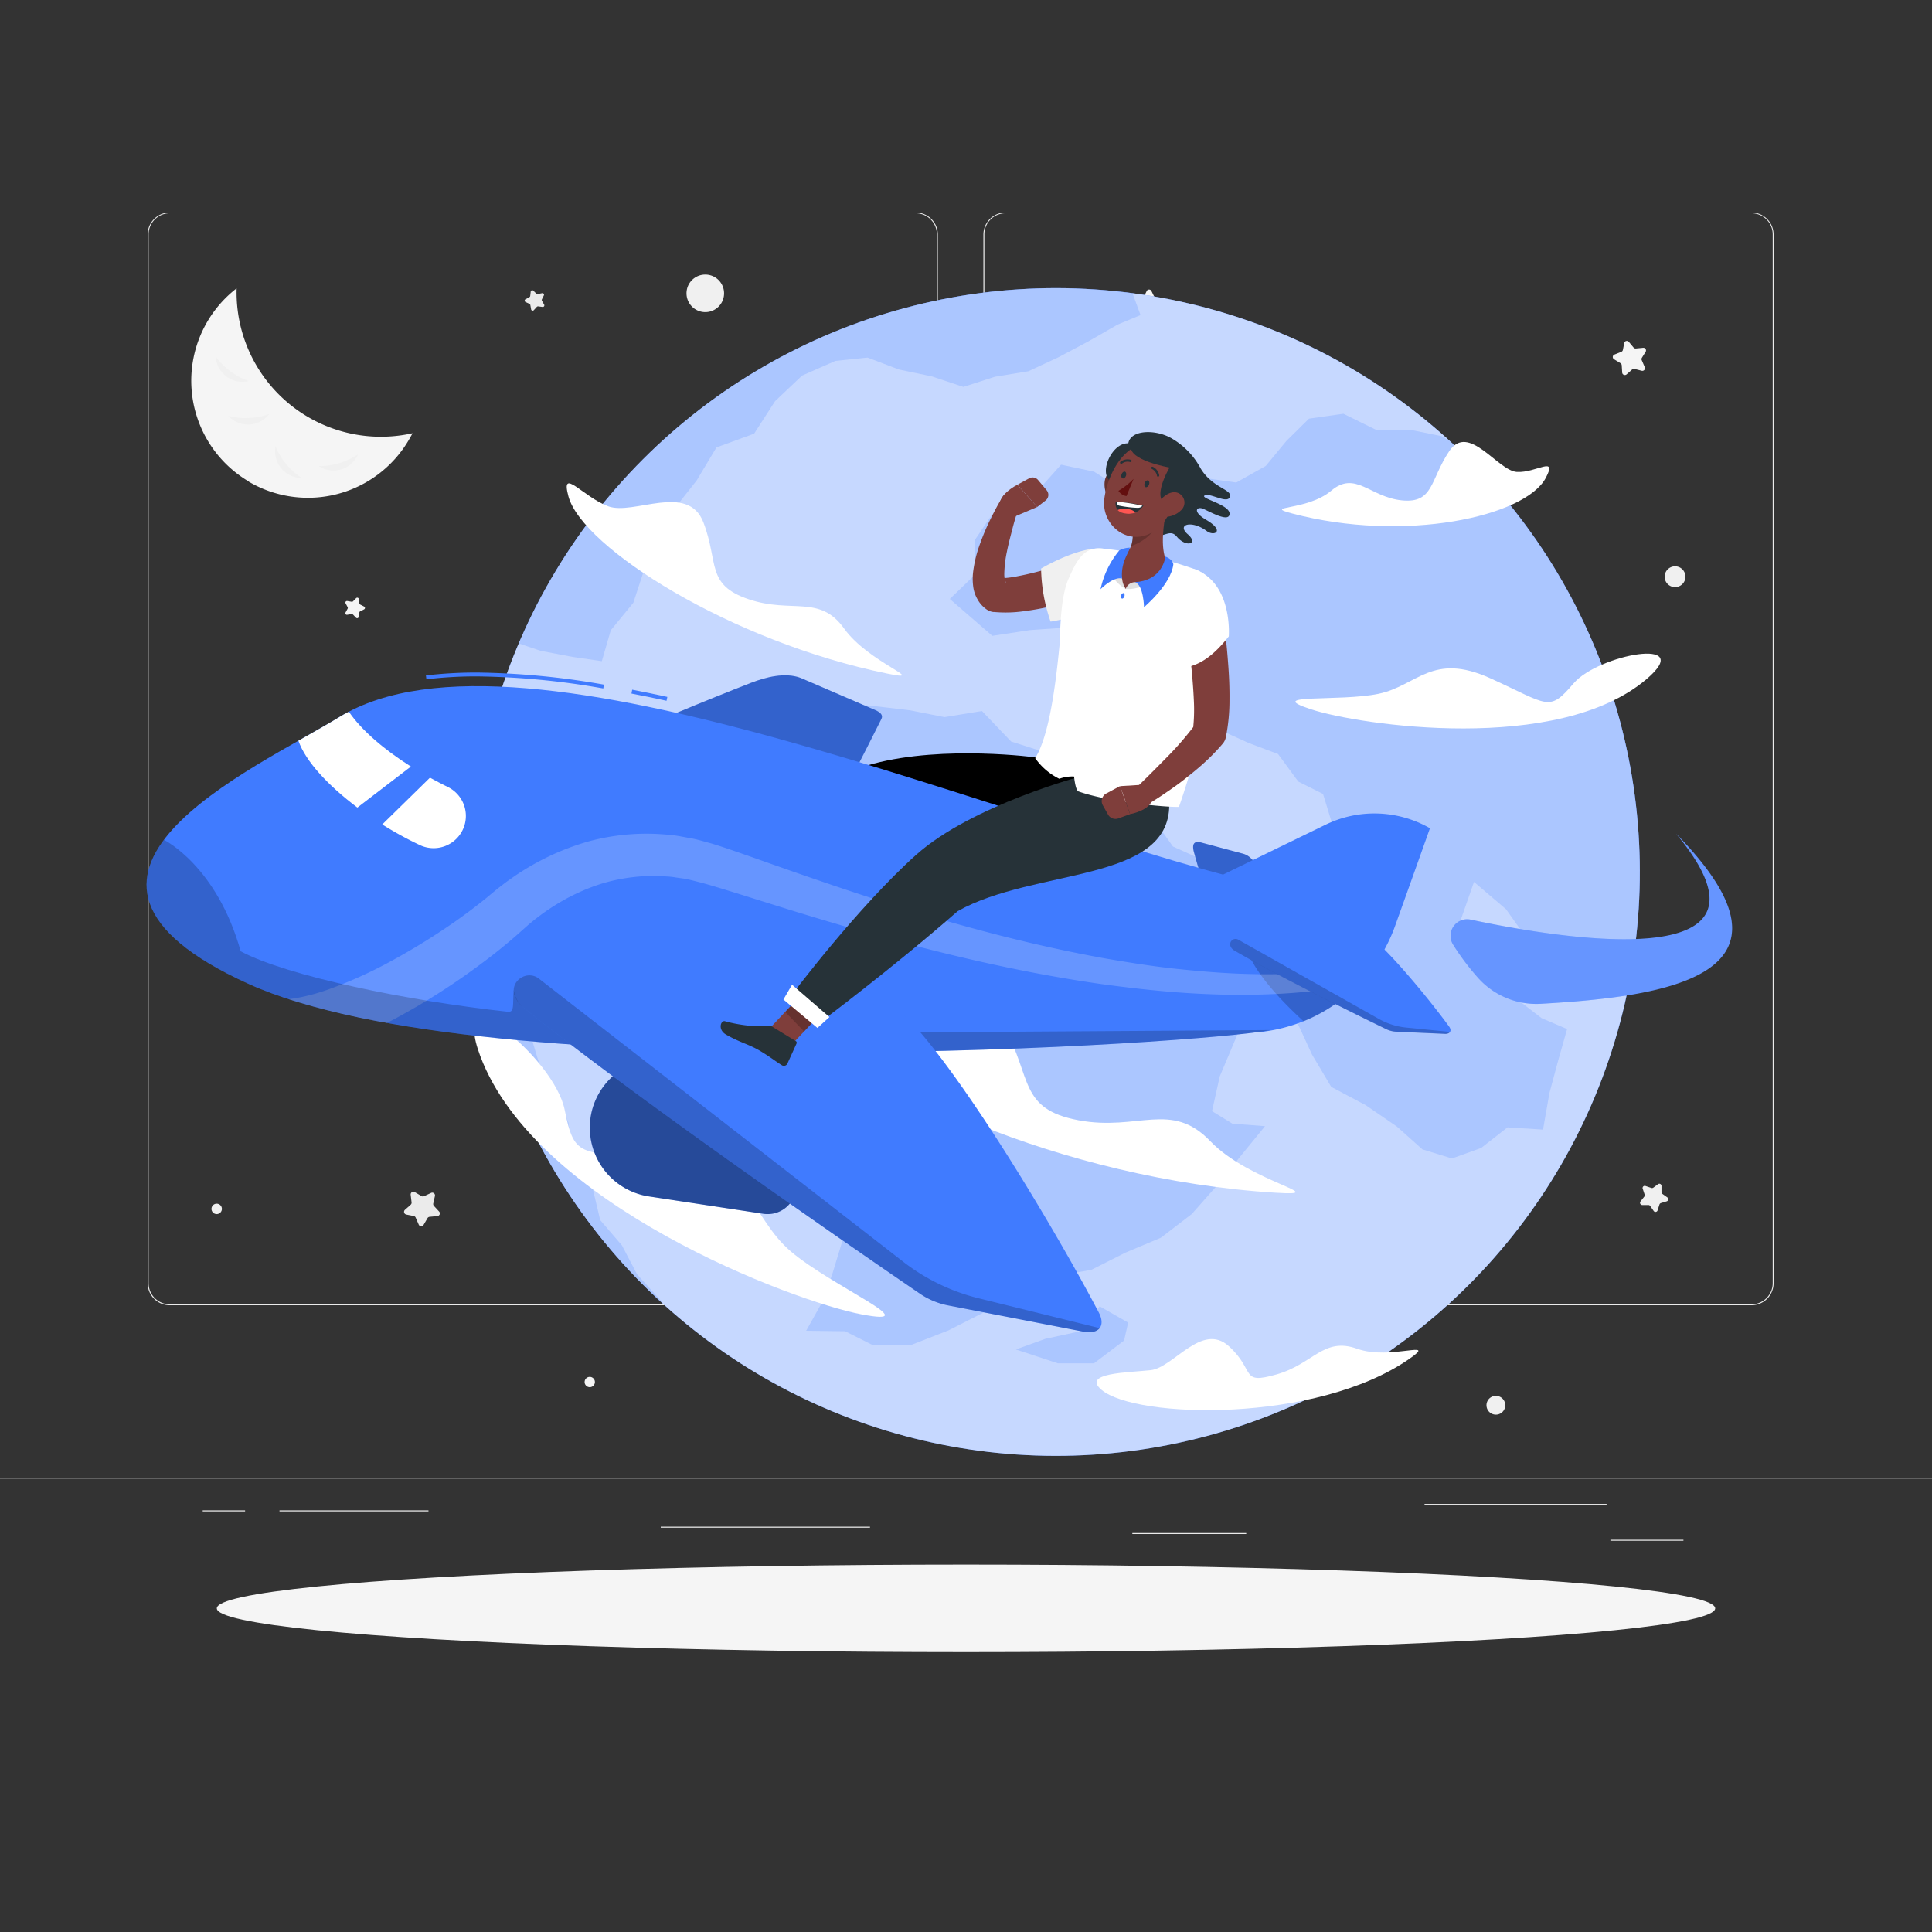 <svg xmlns="http://www.w3.org/2000/svg" viewBox="0 0 500 500"><rect x="0" y="0" width="500" height="500" fill="#333333" stroke="none"/><g id="freepik--background-complete--inject-37"><rect y="382.4" width="500" height="0.25" style="fill:#ebebeb"></rect><rect x="416.78" y="398.49" width="18.89" height="0.25" style="fill:#ebebeb"></rect><rect x="293.05" y="396.75" width="29.47" height="0.25" style="fill:#ebebeb"></rect><rect x="368.67" y="389.21" width="47.11" height="0.25" style="fill:#ebebeb"></rect><rect x="52.46" y="390.89" width="10.97" height="0.25" style="fill:#ebebeb"></rect><rect x="72.33" y="390.89" width="38.56" height="0.25" style="fill:#ebebeb"></rect><rect x="171" y="395.11" width="54.15" height="0.25" style="fill:#ebebeb"></rect><path d="M237,337.8H43.91a5.71,5.71,0,0,1-5.7-5.71V60.66A5.71,5.71,0,0,1,43.91,55H237a5.71,5.71,0,0,1,5.71,5.71V332.09A5.71,5.71,0,0,1,237,337.8ZM43.91,55.2a5.46,5.46,0,0,0-5.45,5.46V332.09a5.46,5.46,0,0,0,5.45,5.46H237a5.47,5.47,0,0,0,5.46-5.46V60.66A5.47,5.47,0,0,0,237,55.2Z" style="fill:#ebebeb"></path><path d="M453.31,337.8H260.21a5.72,5.72,0,0,1-5.71-5.71V60.66A5.72,5.72,0,0,1,260.21,55h193.1A5.71,5.71,0,0,1,459,60.66V332.09A5.71,5.71,0,0,1,453.31,337.8ZM260.21,55.2a5.47,5.47,0,0,0-5.46,5.46V332.09a5.47,5.47,0,0,0,5.46,5.46h193.1a5.47,5.47,0,0,0,5.46-5.46V60.66a5.47,5.47,0,0,0-5.46-5.46Z" style="fill:#ebebeb"></path><path d="M296.76,75.34l-.85,1.71a.68.68,0,0,1-.51.37l-1.89.28a.68.68,0,0,0-.38,1.16l1.37,1.34a.7.7,0,0,1,.2.6l-.33,1.88a.68.68,0,0,0,1,.72l1.69-.89a.72.72,0,0,1,.64,0l1.69.89a.68.68,0,0,0,1-.72l-.32-1.88a.64.64,0,0,1,.2-.6l1.36-1.34a.68.68,0,0,0-.38-1.16l-1.89-.28a.68.68,0,0,1-.51-.37L298,75.34A.68.68,0,0,0,296.76,75.34Z" style="fill:#f5f5f5"></path><path d="M429.16,306.42l-1.28.94a.57.57,0,0,1-.52.08l-1.51-.51a.56.56,0,0,0-.72.71l.5,1.51a.56.56,0,0,1-.08.52l-1,1.27a.58.58,0,0,0,.46.92l1.59,0a.56.56,0,0,1,.47.25l.91,1.3a.57.57,0,0,0,1-.16l.48-1.51a.58.58,0,0,1,.37-.38l1.52-.46a.57.57,0,0,0,.17-1l-1.29-.92a.54.54,0,0,1-.24-.47l0-1.59A.56.56,0,0,0,429.16,306.42Z" style="fill:#f0f0f0"></path><path d="M420.37,88.7,420,90.57a.66.66,0,0,1-.41.48l-1.77.71a.68.68,0,0,0-.1,1.22l1.64,1a.68.68,0,0,1,.34.54l.12,1.91a.69.69,0,0,0,1.14.46l1.43-1.26a.7.7,0,0,1,.62-.15l1.85.47a.68.68,0,0,0,.8-.93l-.76-1.76a.67.67,0,0,1,0-.63l1-1.62a.68.68,0,0,0-.65-1l-1.9.18a.69.69,0,0,1-.59-.25l-1.22-1.46A.68.68,0,0,0,420.37,88.7Z" style="fill:#f5f5f5"></path><path d="M92.16,154.81l-.8.81a.37.37,0,0,1-.36.11l-1.12-.19a.41.41,0,0,0-.44.59l.53,1a.42.42,0,0,1,0,.38l-.54,1a.4.4,0,0,0,.43.59l1.12-.19a.43.43,0,0,1,.36.12l.8.83a.4.4,0,0,0,.69-.23l.17-1.12a.41.41,0,0,1,.23-.31l1-.5a.41.41,0,0,0,0-.73l-1-.51a.42.42,0,0,1-.22-.31L92.86,155A.41.41,0,0,0,92.16,154.81Z" style="fill:#f5f5f5"></path><path d="M391.85,295.7l-.51,1a.41.41,0,0,1-.31.23l-1.13.16a.41.41,0,0,0-.22.7l.81.79a.42.42,0,0,1,.12.37l-.19,1.12a.41.41,0,0,0,.59.43l1-.53a.42.42,0,0,1,.38,0l1,.53a.41.41,0,0,0,.59-.43l-.19-1.12a.42.42,0,0,1,.12-.37l.82-.79a.41.41,0,0,0-.23-.7l-1.13-.16a.43.43,0,0,1-.31-.23l-.5-1A.41.41,0,0,0,391.85,295.7Z" style="fill:#f5f5f5"></path><path d="M137.35,75.45l-.13,1.13a.38.38,0,0,1-.21.32l-1,.54a.41.41,0,0,0,0,.73l1,.47a.43.43,0,0,1,.24.3l.2,1.12a.41.41,0,0,0,.71.2l.76-.84a.42.42,0,0,1,.36-.13l1.13.15a.41.41,0,0,0,.41-.61l-.57-1a.42.42,0,0,1,0-.38l.5-1a.41.41,0,0,0-.46-.57l-1.11.23a.42.42,0,0,1-.37-.1L138,75.2A.41.41,0,0,0,137.35,75.45Z" style="fill:#ebebeb"></path><path d="M106.28,309.18l.24,2a.71.71,0,0,1-.24.61l-1.48,1.31a.71.71,0,0,0,.33,1.22l1.94.38a.7.7,0,0,1,.51.42l.79,1.81a.7.7,0,0,0,1.26.06l1-1.72a.7.7,0,0,1,.56-.36l2-.19a.7.7,0,0,0,.45-1.18l-1.34-1.45a.71.71,0,0,1-.17-.64l.43-1.92a.71.71,0,0,0-1-.8l-1.79.83a.7.7,0,0,1-.66,0l-1.7-1A.71.71,0,0,0,106.28,309.18Z" style="fill:#ebebeb"></path><path d="M193.54,99.89a1.33,1.33,0,1,0,1.32-1.33A1.32,1.32,0,0,0,193.54,99.89Z" style="fill:#f0f0f0"></path><path d="M151.3,357.67a1.33,1.33,0,1,0,1.33-1.33A1.33,1.33,0,0,0,151.3,357.67Z" style="fill:#f5f5f5"></path><path d="M177.67,75.92a4.86,4.86,0,1,0,4.86-4.86A4.85,4.85,0,0,0,177.67,75.92Z" style="fill:#f0f0f0"></path><path d="M430.81,149.25a2.69,2.69,0,1,0,2.69-2.69A2.7,2.7,0,0,0,430.81,149.25Z" style="fill:#f0f0f0"></path><circle cx="56.08" cy="312.86" r="1.35" style="fill:#f0f0f0"></circle><path d="M384.7,363.68a2.43,2.43,0,1,0,2.42-2.43A2.42,2.42,0,0,0,384.7,363.68Z" style="fill:#f0f0f0"></path><path d="M64.37,124.65a30.24,30.24,0,0,0,41.4-10.74c.35-.59.68-1.19,1-1.79a37.35,37.35,0,0,1-45.53-37.5,30.26,30.26,0,0,0,3.16,50Z" style="fill:#f5f5f5"></path><path d="M58.66,97.48a6.85,6.85,0,0,0,5.74,1.13,18,18,0,0,1-8.55-6.28A6.85,6.85,0,0,0,58.66,97.48Z" style="fill:#f0f0f0"></path><path d="M88.31,121.48a6.89,6.89,0,0,0,4.36-3.91,17.66,17.66,0,0,1-4.85,2.29,17.89,17.89,0,0,1-5.31.76A6.91,6.91,0,0,0,88.31,121.48Z" style="fill:#f0f0f0"></path><path d="M64.52,109.87a6.84,6.84,0,0,0,5.17-2.74,17.13,17.13,0,0,1-5.25,1.05,17.47,17.47,0,0,1-5.34-.55A6.87,6.87,0,0,0,64.52,109.87Z" style="fill:#f0f0f0"></path><path d="M72.79,121.2a6.86,6.86,0,0,0,5.3,2.49,17.21,17.21,0,0,1-4-3.56,17.72,17.72,0,0,1-2.77-4.6A6.85,6.85,0,0,0,72.79,121.2Z" style="fill:#f0f0f0"></path></g><g id="freepik--Shadow--inject-37"><ellipse id="freepik--path--inject-37" cx="250" cy="416.24" rx="193.89" ry="11.32" style="fill:#f5f5f5"></ellipse></g><g id="freepik--Globe--inject-37"><circle cx="273.28" cy="225.67" r="151.1" transform="translate(-79.53 259.34) rotate(-45)" style="fill:#407BFF"></circle><circle cx="273.28" cy="225.67" r="151.1" transform="translate(-79.53 259.34) rotate(-45)" style="fill:#fff;opacity:0.7"></circle><g style="opacity:0.2"><path d="M420.88,258.15l-2.35-5.2-8.62-.94L403,247.69l-7.22-3.89-6-8.47-8.31-7.09-4.14,11.87,4.38,6.85,7.37,4.09,3.72,7.7,6.16,4.74,6.6,2.83-2.25,7.94L401,282.84l-1.67,9.5-9.19-.58-6.82,5.33-7.54,2.72-7.65-2.35-6.6-5.9L353.43,286l-8.91-4.72-5-8.42-3.25-7.06-4.11-7.41-.15-8.4-.21-8.39-3.68-7.26-2.84,12.15-2.89,7.37.17,8.12-3.09,7.58-3.8,9-2,9,5.28,3.25,8.44.64-6.58,8.06-6,7.46-6.37,7.21-8,6.14-9.16,3.85-8.84,4.46-10.22,1.82-7.33,7.46-10.23,1.71-9.19,4.68L236,348l-10.17.1-7.1-3.57-10.1-.13,4.39-7.82,2.4-6.92,3-9.86L220,309.3l2-10.11,2.78-8.42,3.25-8.6-3-9.34,4.32-8.94-4.9-7.63L219,249.68l-7-5.4-4.38-7.36-3.33-7.49-2.44-7.94-1.24-8.6-2.93-9.13,7.91-7.47,4.72-9.09L218.6,182l7.94.77,9,1.06,8.88,1.76,9.71-1.58,7.54,7.89L271.4,195l8.67,5.06,8.61,5.19,8.71,5.17,6.16,8.66,9.4,4.25,8.78-1,8.53.79,8.4,1.82,10.08,3.21-3.18-12.34-3.16-10.34L336,202.27l-5.24-7.13-7.54-2.83-7-3.18-.89-7.59L313,174l-1.82-8-9.64-4.56-10.28-2.23-9.2-1.76-6.72,5-8.82.62-9.71,1.48-11-9.54,6.66-6.42-.23-8.77,4.49-6.65,10.57-4.75,7.3-8.16,8.54,1.81,8.07,5.1,9.78,0,9.27-3.66,9.68,1.37,7.64-4.29,5.33-6.46,5.85-5.78,8.91-1.27,8.4,4.14,8.82,0,8.21,1.66,2.43,1.5h0A151.26,151.26,0,0,1,420.88,258.15Z" style="fill:#407BFF"></path><polygon points="284.59 338.08 280.17 344.4 270.49 346.5 262.9 349.24 273.75 352.82 283.12 352.82 290.91 346.93 291.96 342.29 284.59 338.08" style="fill:#407BFF"></polygon><path d="M171.39,337l-.18.09a151.34,151.34,0,0,1-41-62.82l0,0-.75-3.93-1.25-2.44v0a150.22,150.22,0,0,1-1.46-79.15l1.83,6.64,2.2,9.32,5.57,8.72L136,223.62l4.75,8.91,1,9.72.62,8-1.15,7.92-4.61,7.39,2.9,9.59,4.71,8.27,2.9,7.16,1.21,9.86,5,6.88,2,8.44,5.64,6.57,3.9,7.47Z" style="fill:#407BFF"></path><path d="M295.17,81.55,289.25,84l-7.56,4.34L274,92.42l-7.83,3.65-8.68,1.43-8.15,2.63-8.18-2.72-8.48-1.77-8.15-3.1-8.34.87-8.61,3.79-7,6.63-5.42,8.41-9.74,3.55-5.13,8.56-5.56,7.05-1.4,9.32-6.62,6.72L163.9,156l-5.83,7.11-2.32,8-7.53-1.1-8.28-1.57-5.68-1.92A151.15,151.15,0,0,1,293.07,75.84Z" style="fill:#407BFF"></path></g><path d="M426.14,175.74c-22.94,19.55-74.38,11.93-86.9,7.81s7.48-1.89,17.54-4,13.81-10.86,28.94-4,15.08,8.86,21.51,1.32S439.14,164.67,426.14,175.74Z" style="fill:#fff"></path><path d="M124.29,273.3c14.47,38.54,81,63.49,98.64,66.85s-7.68-7.2-18.33-16.34-9.3-22.13-31.91-24-23.88.6-26.57-12.66S116.09,251.47,124.29,273.3Z" style="fill:#fff"></path><path d="M229.62,174.32c-40.42-8.23-78.94-32.6-82.51-45.86-2.11-7.82,3.71.11,10.28,2.56s20.66-6.24,24.66,4.19.58,16.12,11.72,19.88,18.33-1.31,24.7,7.59S240.66,176.57,229.62,174.32Z" style="fill:#fff"></path><path d="M330.17,308.68c-55.06-3.35-110.62-28.42-117.83-45.31-4.25-10,4.94-.54,14.1,1.47s26.19-12.12,33.44.94,3.77,21.24,19.22,24.14,24-5.17,34.14,5.43S345.21,309.59,330.17,308.68Z" style="fill:#fff"></path><path d="M364.6,351.77c-24,16.59-70.63,15.42-79.52,7.92-5.24-4.42,6.81-4.45,12.71-5.09s13.27-12.55,20.26-6.18,2.77,10,12.33,7.28,12.12-9.76,20.85-6.64S372.44,346.35,364.6,351.77Z" style="fill:#fff"></path><path d="M334.44,132.89c29,7.66,60.26.84,65.6-9.2,3.15-5.92-2.51-1.26-7.47-1.55s-12.49-12.85-17.5-5.39-4,13.58-12.28,12.74-12-7.79-18.28-2.49S326.52,130.8,334.44,132.89Z" style="fill:#fff"></path></g><g id="freepik--Character--inject-37"><polygon points="193.02 247.76 188.2 243.64 197.31 232.07 202.14 236.19 193.02 247.76" style="fill:#7f3e3b"></polygon><path d="M190,241.69l5.35,4.41a.51.51,0,0,1,.12.66l-2.84,5a1,1,0,0,1-1.47.26c-1.89-1.63-4.58-4-7-6-2.83-2.34-2.64-2-6-4.73-2-1.66-.79-4.07.21-3.55,4.56,2.35,5,2.63,10.08,3.4A3,3,0,0,1,190,241.69Z" style="fill:#263238"></path><polygon points="197.31 232.08 192.62 238.04 197.44 242.16 202.14 236.19 197.31 232.08" style="opacity:0.2"></polygon><path d="M229.54,214.46c33.21,2.41,41.78,8.92,57.17,3.45l1.45-14.35-19.83-7.51s-23.92-3.3-42.37,1.62c-19.18,5.11-32.23,35.81-32.23,35.81l8.28,6S208.37,221.79,229.54,214.46Z"></path><polygon points="194.17 230.45 192.06 234.38 200.65 241.63 203.61 238.71 194.17 230.45" style="fill:#263238"></polygon><path d="M197.53,314.12l-29.6-4.49a18,18,0,0,1-14.51-23h0a18,18,0,0,1,24.89-11l27.07,12.79a7.45,7.45,0,0,1,3.94,8.91l-3.55,11.64A7.45,7.45,0,0,1,197.53,314.12Z" style="fill:#407BFF"></path><path d="M197.53,314.12l-29.6-4.49a18,18,0,0,1-14.51-23h0a18,18,0,0,1,24.89-11l27.07,12.79a7.45,7.45,0,0,1,3.94,8.91l-3.55,11.64A7.45,7.45,0,0,1,197.53,314.12Z" style="opacity:0.4"></path><path d="M188.25,234.57c5.48,1.19,13.48,2,15-.74,8.89-16.17,22-42,24.86-47.78.44-.86-.1-1.64-1.52-2.25l-19.41-8.37c-4.06-1.49-9-.18-12.72,1.25-22.83,8.84-65.06,27-74.78,34.3C130,220.42,169.61,230.51,188.25,234.57Z" style="fill:#407BFF"></path><path d="M188.25,234.57c5.48,1.19,13.48,2,15-.74,8.89-16.17,22-42,24.86-47.78.44-.86-.1-1.64-1.52-2.25l-19.41-8.37c-4.06-1.49-9-.18-12.72,1.25-22.83,8.84-65.06,27-74.78,34.3C130,220.42,169.61,230.51,188.25,234.57Z" style="opacity:0.2"></path><path d="M355.19,259.8c2.14.05,4.47-.5,2.57-2.5-11.39-11.94-29.83-30.88-33.93-35.08a4.67,4.67,0,0,0-2.17-1.29l-11-2.94c-2.09-.45-2.06,1.09-1.67,2.54,2.41,8.94,8.36,26.68,12.3,32.85C331.25,258.25,347.93,259.62,355.19,259.8Z" style="fill:#407BFF"></path><path d="M355.19,259.8c2.14.05,4.47-.5,2.57-2.5-11.39-11.94-29.83-30.88-33.93-35.08a4.67,4.67,0,0,0-2.17-1.29l-11-2.94c-2.09-.45-2.06,1.09-1.67,2.54,2.41,8.94,8.36,26.68,12.3,32.85C331.25,258.25,347.93,259.62,355.19,259.8Z" style="opacity:0.2"></path><path d="M172.5,181.36c-3.09-.68-6.15-1.31-9.08-1.87l.19-1c2.94.56,6,1.19,9.1,1.87Z" style="fill:#407BFF"></path><path d="M156.13,178.17a198.93,198.93,0,0,0-32.62-3.12,108,108,0,0,0-13.16.75l-.12-1a112.11,112.11,0,0,1,13.28-.75,200.94,200.94,0,0,1,32.79,3.13Z" style="fill:#407BFF"></path><path d="M87.89,185.54c47.24-29,175,29.35,243.78,44.58,31.94,7.08,12.39,33.06-2.92,36.46s-202.86,16-264.53-12S65.77,199.14,87.89,185.54Z" style="fill:#407BFF"></path><path d="M324.81,267.2a41.76,41.76,0,0,0,36.34-27.85c5.22-14.57,8.92-25,8.92-25h0a28.89,28.89,0,0,0-27-.92l-35.39,17.22Z" style="fill:#407BFF"></path><path d="M323.1,246.75c2.37,5.91,9.21,12.93,14.26,17.56a40.9,40.9,0,0,0,14.21-9.6Z" style="opacity:0.2"></path><path d="M343.37,251.42a164.21,164.21,0,0,1-19.09.67c-6.38-.11-12.76-.63-19.12-1.28s-12.69-1.66-19-2.74c-25.25-4.53-49.94-11.85-74.29-20.21-6.09-2.08-12.17-4.23-18.3-6.4-3.09-1.06-6.11-2.15-9.39-3.15-1.71-.44-3.4-1-5.15-1.32l-2.63-.48a23.31,23.31,0,0,0-2.64-.38,57.35,57.35,0,0,0-21.34,1.6,65.72,65.72,0,0,0-10,3.73,68.33,68.33,0,0,0-9.23,5.27L131,228.27l-2.11,1.62-2,1.65c-.58.49-1.17,1-1.78,1.46-2.38,1.92-4.88,3.77-7.42,5.56a172.23,172.23,0,0,1-15.87,9.84A114.83,114.83,0,0,1,85.16,256a51.39,51.39,0,0,1-8.22,2.25c-.78.14-1.55.25-2.29.31a196.42,196.42,0,0,0,25.53,6.15c2.83-1.44,5.58-3,8.29-4.58a179.84,179.84,0,0,0,16.72-11.21c2.69-2,5.32-4.13,7.9-6.35.64-.55,1.28-1.13,1.91-1.69l1.7-1.51,1.68-1.39,1.75-1.33a58.26,58.26,0,0,1,7.44-4.61,52.8,52.8,0,0,1,8-3.31,46.12,46.12,0,0,1,17.09-1.89,16,16,0,0,1,2.16.24l2.16.3c1.44.24,2.86.65,4.29,1,2.94.78,6,1.76,9.1,2.7,6.16,1.93,12.36,3.89,18.58,5.78,24.88,7.56,50.23,14.12,76.13,17.82,6.48.88,13,1.64,19.5,2.13s13.08.73,19.65.61A165.48,165.48,0,0,0,343.9,256q3.86-.53,7.67-1.27a40.23,40.23,0,0,0,4.28-5.14C351.73,250.39,347.56,251,343.37,251.42Z" style="fill:#fff;opacity:0.2"></path><path d="M231.34,267.2s-46.9-.25-91.47-4.5c-1-.1-3.87-5.17-6.92-6.43-.33,3.52.29,5.76-1.48,5.57-25.78-2.79-57-9.18-69.18-15.64-6.2-22.18-19.87-28.85-19.87-28.85-8.54,11.41-6.78,24.27,21.8,37.22,61.67,28,249.22,15.4,264.53,12Z" style="opacity:0.2"></path><path d="M139.88,248.34a7,7,0,0,0-4.47,12.36c30.83,24.82,88.43,64.38,102.7,74.13a19.53,19.53,0,0,0,7.19,3l35,6.79c4.19.81,5.85-1.54,4.09-4.9-10.88-20.75-35.94-62.89-50.49-77.19C201.4,251.23,162.42,248.74,139.88,248.34Z" style="fill:#407BFF"></path><path d="M233.7,326.5l-94.23-73.23c-3.08-2.39-7.57.62-6.3,4.3a6.9,6.9,0,0,0,2.24,3.13c30.83,24.82,88.43,64.38,102.7,74.13a19.53,19.53,0,0,0,7.19,3l35,6.79c2.1.41,3.56,0,4.28-.89l-31.45-7.77A52.22,52.22,0,0,1,233.7,326.5Z" style="opacity:0.2"></path><path d="M320.33,241.45a2.43,2.43,0,0,0-.91,4.5c11.94,7,33.89,17.74,39.33,20.38a6.76,6.76,0,0,0,2.64.66l12.46.55c1.49.07,1.95-.83,1.16-1.9-4.82-6.62-15.65-19.91-21.41-24.11C341.76,239.29,328.15,240.43,320.33,241.45Z" style="fill:#407BFF"></path><path d="M356.8,263.67l-36.36-20.5a1.4,1.4,0,0,0-1.95,1.81,2.33,2.33,0,0,0,.93,1c11.94,7,33.89,17.74,39.33,20.38a6.76,6.76,0,0,0,2.64.66l12.46.55a1.48,1.48,0,0,0,1.44-.52L364,265.94A18.18,18.18,0,0,1,356.8,263.67Z" style="opacity:0.2"></path><path d="M90.29,184.19q-1.23.63-2.4,1.35c-3,1.82-6.64,3.88-10.66,6.16C79.1,197.08,85,203.36,92.49,209l13.85-10.62C99.4,194,93.5,188.93,90.29,184.19Z" style="fill:#fff"></path><path d="M111.28,201.26,98.93,213.37a93.24,93.24,0,0,0,9.77,5.36A8.35,8.35,0,0,0,120,214.19h0a8.35,8.35,0,0,0-4.17-10.55C114.32,202.89,112.79,202.09,111.28,201.26Z" style="fill:#fff"></path><path d="M380.6,238c23.53,5,84.21,15,53.18-22.22,35.9,36.61-2.25,42.14-35,44a20.24,20.24,0,0,1-16.29-6.75,64.28,64.28,0,0,1-6.47-8.62A4.29,4.29,0,0,1,380.6,238Z" style="fill:#407BFF"></path><path d="M380.6,238c23.53,5,84.21,15,53.18-22.22,35.9,36.61-2.25,42.14-35,44a20.24,20.24,0,0,1-16.29-6.75,64.28,64.28,0,0,1-6.47-8.62A4.29,4.29,0,0,1,380.6,238Z" style="fill:#fff;opacity:0.2"></path><path d="M291.31,124.29a6,6,0,0,1-1.15,4.41c-1.28,1.66-3.19.82-3.89-1-.63-1.67-.73-4.54,1.07-5.54A2.71,2.71,0,0,1,291.31,124.29Z" style="fill:#7f3e3b"></path><path d="M291.31,124.29a6,6,0,0,1-1.15,4.41c-1.28,1.66-3.19.82-3.89-1-.63-1.67-.73-4.54,1.07-5.54A2.71,2.71,0,0,1,291.31,124.29Z" style="opacity:0.2"></path><path d="M288,124.88c-4.13-1.61-.44-10.39,4-10.14.6-3.5,6.88-3.68,11-1.41a19.63,19.63,0,0,1,7.72,7.9c2.95,4.93,7.92,5.39,7.62,7.16-.4,2.31-5.09-.93-6.55-.18s6.5,2.35,6.42,4.76-5.25-.65-6.87-1.31-2.87.71.86,2.9c4.91,2.87,2.05,4.33.1,2.87-3.82-2.88-7.88-1.76-4.92.82s-.5,3.46-2.79.67-4,2-8.75-1.79S289.52,132,288,124.88Z" style="fill:#263238"></path><polygon points="213.31 261.4 203.21 272.13 198.32 267.06 208.42 256.34 213.31 261.4" style="fill:#7f3e3b"></polygon><path d="M200.05,265.82l5.9,3.61a.48.48,0,0,1,.2.62l-2.36,5.19a1,1,0,0,1-1.46.43c-2.11-1.34-2.68-1.91-5.36-3.55-3.13-1.91-5.33-2.23-9.06-4.37-2.26-1.29-1.35-3.8-.27-3.46,3.45,1,8.67,1.61,10.8,1.13A2.22,2.22,0,0,1,200.05,265.82Z" style="fill:#263238"></path><polygon points="213.31 261.41 208.1 266.94 203.21 261.87 208.41 256.34 213.31 261.41" style="opacity:0.2"></polygon><path d="M247.85,235.8c19.86-11.17,54.75-7.27,54.75-27.48l-22-7.65s-29,7.58-43.52,20.58c-15.11,13.52-32,36-32,36l7.1,7.36S231,250.58,247.85,235.8Z" style="fill:#263238"></path><polygon points="204.98 254.84 202.75 258.67 211.55 266.03 214.66 263.21 204.98 254.84" style="fill:#fff"></polygon><path d="M284.8,153.13c-2.19.83-4.29,1.47-6.46,2.13s-4.34,1.21-6.57,1.7a67.05,67.05,0,0,1-6.83,1.22,32.88,32.88,0,0,1-7.57.21l-.25,0a3.78,3.78,0,0,1-1.78-.67,7.79,7.79,0,0,1-2.4-2.69,8.67,8.67,0,0,1-1-2.74,15,15,0,0,1-.08-4.41,32.37,32.37,0,0,1,1.74-7.07,59.88,59.88,0,0,1,2.65-6.29c1-2,2-4,3.24-5.92a2.4,2.4,0,0,1,4.33,2l0,.07c-.61,2-1.25,4-1.78,6.07s-1.06,4-1.45,6a30.53,30.53,0,0,0-.68,5.67,6.8,6.8,0,0,0,.25,2.06c.05.08.07.22.11.23s0,.1.06,0a.58.58,0,0,0-.24-.3l-2-.7a29.26,29.26,0,0,0,5.46-.62c2-.38,4-.86,6-1.4s4-1.12,6.05-1.74,4.06-1.28,6-1.89l.07,0a4.81,4.81,0,0,1,3.17,9.08Z" style="fill:#7f3e3b"></path><path d="M262.25,133.82l6.18-2.62-5.14-5.75s-5.78,2.86-4.34,6.27Z" style="fill:#7f3e3b"></path><path d="M270.88,126.88l-2.23-2.65a1.84,1.84,0,0,0-2.3-.44l-3.06,1.66,5.14,5.75,2.16-1.67A1.85,1.85,0,0,0,270.88,126.88Z" style="fill:#7f3e3b"></path><path d="M285.66,142c-6.22-.82-16.23,5.14-16.23,5.14a44,44,0,0,0,2.46,13.73,32.29,32.29,0,0,0,10.82-3.68C284.57,156.21,293,143,285.66,142Z" style="fill:#f0f0f0"></path><path d="M285,141.93a101.58,101.58,0,0,1,24.34,5.42,9.09,9.09,0,0,1,5.85,9,183.36,183.36,0,0,1-10.08,52.47c-3.52.13-18.64-1.34-26-4-.81-.29-1.14-3.86-1.14-3.86a9.71,9.71,0,0,0-3.83.59,16.55,16.55,0,0,1-6.24-5.35c3.61-5.71,5.31-18.82,6.37-29.91.12-4.37.31-12.31,2.38-16.76C278.53,145.34,280.32,141.57,285,141.93Z" style="fill:#fff"></path><path d="M291,154.35c-.13.39-.44.64-.67.55s-.33-.46-.2-.84.44-.64.68-.55S291.1,154,291,154.35Z" style="fill:#407BFF"></path><path d="M301.61,133.06c-.74,4.7-1.37,10.22,1.06,13.74-2.12,2.77-6.78,4.76-11.34,5.62-2.66-3.6-2.1-6.84-.69-8.65,2.74-1.7,2.51-4.56,2.54-6.54Z" style="fill:#7f3e3b"></path><path d="M291.33,152.42a5.82,5.82,0,0,1-.93-2.74c0-1.43-2.58-.64-2.58-.64A9.71,9.71,0,0,0,291.33,152.42Z" style="fill:#e0e0e0"></path><path d="M291.33,152.42a2.6,2.6,0,0,1,2.39-1.76,8.35,8.35,0,0,1,3.67.58S293.77,152.64,291.33,152.42Z" style="fill:#e0e0e0"></path><path d="M299.61,134.87c.06-.3.1-.6.13-.89l-6.56,3.26a11.53,11.53,0,0,1-.46,4.06C295.78,140.35,299.11,137.71,299.61,134.87Z" style="opacity:0.2"></path><path d="M305.25,127c-2.53,5.76-3.73,9.26-7.81,11.16-6.15,2.86-12.42-2.6-11.65-9,.69-5.78,4.72-14.22,11.34-14.39A8.67,8.67,0,0,1,305.25,127Z" style="fill:#7f3e3b"></path><path d="M292.72,115.33c-.92,3.78,9.95,5.67,9.95,5.67s-5.93,10,1,9.57,7.29-8.76,1.91-13.86C301.8,113.13,295.42,111.9,292.72,115.33Z" style="fill:#263238"></path><path d="M288.78,129.84a37.43,37.43,0,0,1,7.13,1,4.49,4.49,0,0,1-5.15,1.91A2.34,2.34,0,0,1,288.78,129.84Z" style="fill:#263238"></path><path d="M292.32,131.82a5,5,0,0,0-3.09.16,2.7,2.7,0,0,0,1.53.82,5,5,0,0,0,3.08-.15A2.68,2.68,0,0,0,292.32,131.82Z" style="fill:#ff5652"></path><path d="M289,129.85a1,1,0,0,0,.6,1,28.16,28.16,0,0,0,4.69.57,1.62,1.62,0,0,0,1.38-.52A42.31,42.31,0,0,0,289,129.85Z" style="fill:#fff"></path><path d="M305.58,132.12a5.91,5.91,0,0,1-4.25,1.63c-2.1-.08-2.53-2.12-1.43-3.76s3.28-3.24,5.13-2.35A2.7,2.7,0,0,1,305.58,132.12Z" style="fill:#7f3e3b"></path><path d="M297.37,125.41c-.17.48-.57.77-.89.66s-.42-.61-.24-1.09.57-.77.89-.65S297.55,124.93,297.37,125.41Z" style="fill:#263238"></path><path d="M291.4,123.16c-.18.48-.58.77-.89.65s-.42-.6-.25-1.08.58-.78.89-.66S291.57,122.68,291.4,123.16Z" style="fill:#263238"></path><path d="M293.37,123.93a18.29,18.29,0,0,1-3.92,3.09,3,3,0,0,0,2.08,1.37Z" style="fill:#630f0f"></path><path d="M299.6,123.36a.26.26,0,0,0,.15,0A.29.29,0,0,0,300,123a3,3,0,0,0-1.67-2.2.3.3,0,0,0-.38.17.29.29,0,0,0,.16.39h0a2.45,2.45,0,0,1,1.31,1.75A.3.3,0,0,0,299.6,123.36Z" style="fill:#263238"></path><path d="M290.07,120a.32.32,0,0,0,.28,0,2.36,2.36,0,0,1,2.12-.43.29.29,0,0,0,.38-.18.29.29,0,0,0-.18-.38,2.94,2.94,0,0,0-2.68.5.29.29,0,0,0-.06.42A.26.26,0,0,0,290.07,120Z" style="fill:#263238"></path><path d="M315.7,154.76c.56,3,.94,5.8,1.33,8.71s.63,5.82.85,8.76.34,5.91.31,8.93a48.68,48.68,0,0,1-.9,9.44l-.05.23a3.67,3.67,0,0,1-.77,1.6,53.23,53.23,0,0,1-4.85,5c-1.65,1.52-3.39,2.9-5.12,4.27s-3.53,2.61-5.34,3.84-3.64,2.38-5.59,3.48a2.4,2.4,0,0,1-2.86-3.81l0,0,4.51-4.43c1.49-1.48,3-3,4.43-4.46a82.66,82.66,0,0,0,7.9-9.13l-.83,1.83a45.65,45.65,0,0,0,.25-7.69c-.12-2.71-.33-5.47-.6-8.23s-.63-5.55-1-8.33-.79-5.59-1.19-8.29v-.06a4.81,4.81,0,0,1,9.48-1.6Z" style="fill:#7f3e3b"></path><path d="M309.67,147.51c9.4,3.88,8.34,17.19,8.34,17.19-3.43,4.34-7.24,7.73-12.21,8.15a15.36,15.36,0,0,1-4-10.75C301.84,156.79,302.8,144.68,309.67,147.51Z" style="fill:#fff"></path><path d="M296.27,203.06l-6.4.39,2.6,7.25s5.76-1.06,5.69-4.21Z" style="fill:#7f3e3b"></path><path d="M285.41,208.42l1.34,2.38a2.22,2.22,0,0,0,2.7,1l3-1.1-2.6-7.25-3.57,1.91A2.23,2.23,0,0,0,285.41,208.42Z" style="fill:#7f3e3b"></path><path d="M301.64,144.05c-.27,1.44-1.48,6.23-7.92,6.61,2.24.69,2.35,6.47,2.35,6.47s7-5.86,7.59-11.09C303.46,144.67,301.64,144.05,301.64,144.05Z" style="fill:#407BFF"></path><path d="M292.4,141.73c-.26,1.4-2.39,3.77-2,8-2.25-.65-5.58,2.76-5.58,2.76a23.24,23.24,0,0,1,4.89-10.08A6.34,6.34,0,0,1,292.4,141.73Z" style="fill:#407BFF"></path></g></svg>